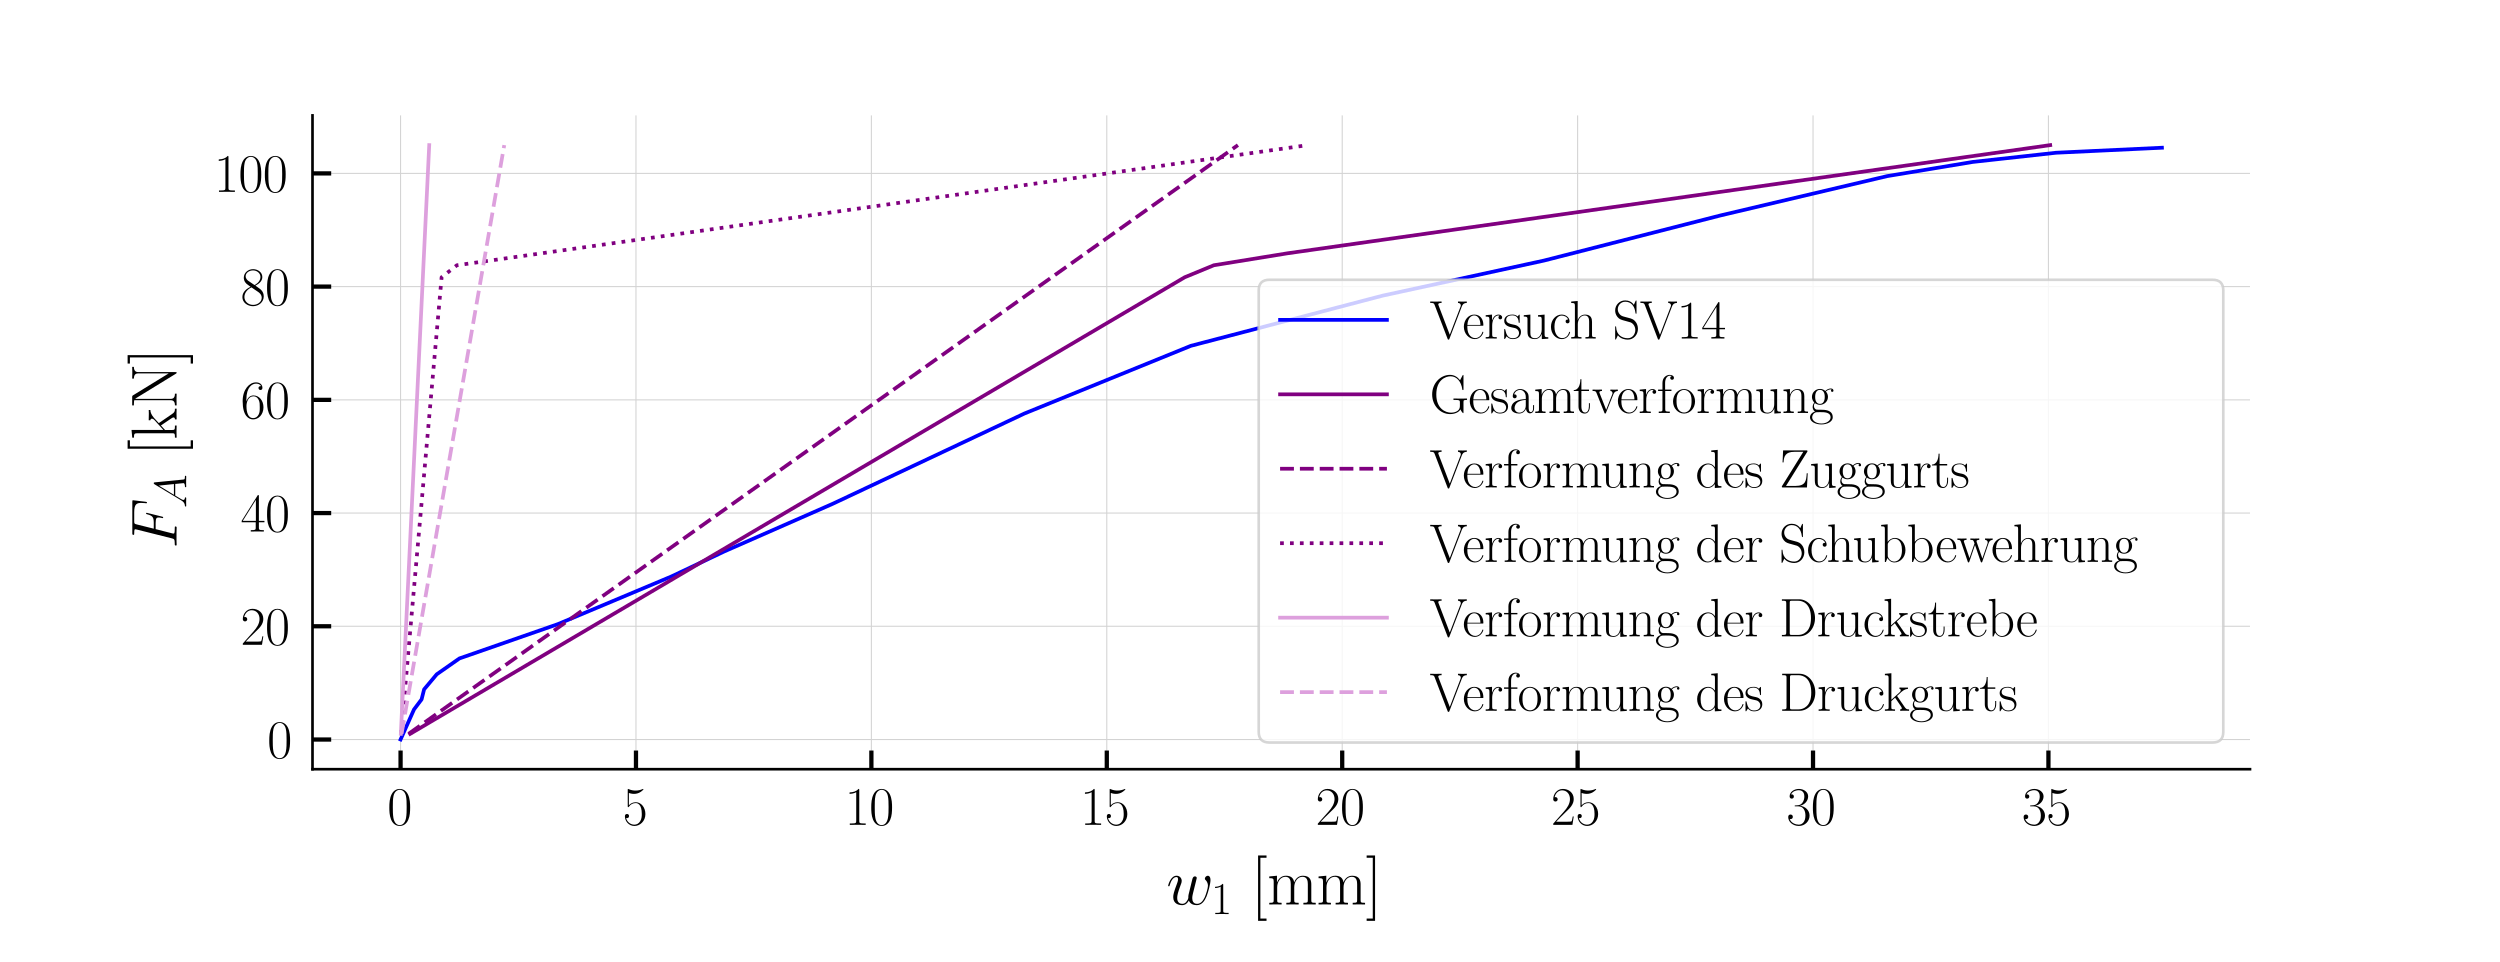 <?xml version="1.0" encoding="utf-8" standalone="no"?>
<!DOCTYPE svg PUBLIC "-//W3C//DTD SVG 1.1//EN"
  "http://www.w3.org/Graphics/SVG/1.1/DTD/svg11.dtd">
<svg xmlns:xlink="http://www.w3.org/1999/xlink" width="468pt" height="180pt" viewBox="0 0 468 180" xmlns="http://www.w3.org/2000/svg" version="1.1">
 <defs>
  <style type="text/css">*{stroke-linejoin: round; stroke-linecap: butt}</style>
 </defs>
 <g id="figure_1">
  <g id="patch_1">
   <path d="M 0 180 
L 468 180 
L 468 0 
L 0 0 
z
" style="fill: #ffffff"/>
  </g>
  <g id="axes_1">
   <g id="patch_2">
    <path d="M 58.5 144 
L 421.2 144 
L 421.2 21.6 
L 58.5 21.6 
z
" style="fill: #ffffff"/>
   </g>
   <g id="matplotlib.axis_1">
    <g id="xtick_1">
     <g id="line2d_1">
      <path d="M 74.986 144 
L 74.986 21.6 
" clip-path="url(#p869ed87de5)" style="fill: none; stroke: #d3d3d3; stroke-width: 0.2; stroke-linecap: square"/>
     </g>
     <g id="line2d_2">
      <defs>
       <path id="m2a48d9793b" d="M 0 0 
L 0 -3.5 
" style="stroke: #000000; stroke-width: 0.8"/>
      </defs>
      <g>
       <use xlink:href="#m2a48d9793b" x="74.986" y="144" style="stroke: #000000; stroke-width: 0.8"/>
      </g>
     </g>
     <g id="text_1">
      <!-- $\mathdefault{0}$ -->
      <g transform="translate(72.496 154.418) scale(0.1 -0.1)">
       <defs>
        <path id="CMR17-30" d="M 2688 2038 
C 2688 2430 2682 3099 2413 3613 
C 2176 4063 1798 4224 1466 4224 
C 1158 4224 768 4082 525 3620 
C 269 3137 243 2539 243 2038 
C 243 1671 250 1112 448 623 
C 723 -39 1216 -128 1466 -128 
C 1760 -128 2208 -7 2470 604 
C 2662 1048 2688 1568 2688 2038 
z
M 1466 -26 
C 1056 -26 813 328 723 816 
C 653 1196 653 1749 653 2109 
C 653 2604 653 3015 736 3407 
C 858 3954 1216 4121 1466 4121 
C 1728 4121 2067 3947 2189 3420 
C 2272 3054 2278 2623 2278 2109 
C 2278 1691 2278 1176 2202 797 
C 2067 96 1690 -26 1466 -26 
z
" transform="scale(0.016)"/>
       </defs>
       <use xlink:href="#CMR17-30" transform="scale(0.996)"/>
      </g>
     </g>
    </g>
    <g id="xtick_2">
     <g id="line2d_3">
      <path d="M 119.055 144 
L 119.055 21.6 
" clip-path="url(#p869ed87de5)" style="fill: none; stroke: #d3d3d3; stroke-width: 0.2; stroke-linecap: square"/>
     </g>
     <g id="line2d_4">
      <g>
       <use xlink:href="#m2a48d9793b" x="119.055" y="144" style="stroke: #000000; stroke-width: 0.8"/>
      </g>
     </g>
     <g id="text_2">
      <!-- $\mathdefault{5}$ -->
      <g transform="translate(116.564 154.418) scale(0.1 -0.1)">
       <defs>
        <path id="CMR17-35" d="M 730 3750 
C 794 3724 1056 3641 1325 3641 
C 1920 3641 2246 3961 2432 4140 
C 2432 4191 2432 4224 2394 4224 
C 2387 4224 2374 4224 2323 4198 
C 2099 4102 1837 4032 1517 4032 
C 1325 4032 1037 4055 723 4191 
C 653 4224 640 4224 634 4224 
C 602 4224 595 4217 595 4090 
L 595 2231 
C 595 2113 595 2080 659 2080 
C 691 2080 704 2093 736 2139 
C 941 2435 1222 2560 1542 2560 
C 1766 2560 2246 2415 2246 1293 
C 2246 1087 2246 716 2054 422 
C 1894 159 1645 25 1370 25 
C 947 25 518 319 403 812 
C 429 806 480 793 506 793 
C 589 793 749 838 749 1036 
C 749 1209 627 1280 506 1280 
C 358 1280 262 1190 262 1011 
C 262 454 704 -128 1382 -128 
C 2042 -128 2669 441 2669 1267 
C 2669 2054 2170 2662 1549 2662 
C 1222 2662 947 2540 730 2304 
L 730 3750 
z
" transform="scale(0.016)"/>
       </defs>
       <use xlink:href="#CMR17-35" transform="scale(0.996)"/>
      </g>
     </g>
    </g>
    <g id="xtick_3">
     <g id="line2d_5">
      <path d="M 163.123 144 
L 163.123 21.6 
" clip-path="url(#p869ed87de5)" style="fill: none; stroke: #d3d3d3; stroke-width: 0.2; stroke-linecap: square"/>
     </g>
     <g id="line2d_6">
      <g>
       <use xlink:href="#m2a48d9793b" x="163.123" y="144" style="stroke: #000000; stroke-width: 0.8"/>
      </g>
     </g>
     <g id="text_3">
      <!-- $\mathdefault{10}$ -->
      <g transform="translate(158.142 154.418) scale(0.1 -0.1)">
       <defs>
        <path id="CMR17-31" d="M 1702 4083 
C 1702 4217 1696 4224 1606 4224 
C 1357 3927 979 3833 621 3820 
C 602 3820 570 3820 563 3808 
C 557 3795 557 3782 557 3648 
C 755 3648 1088 3686 1344 3839 
L 1344 467 
C 1344 243 1331 166 781 166 
L 589 166 
L 589 0 
C 896 6 1216 12 1523 12 
C 1830 12 2150 6 2458 0 
L 2458 166 
L 2266 166 
C 1715 166 1702 236 1702 467 
L 1702 4083 
z
" transform="scale(0.016)"/>
       </defs>
       <use xlink:href="#CMR17-31" transform="scale(0.996)"/>
       <use xlink:href="#CMR17-30" transform="translate(45.69 0) scale(0.996)"/>
      </g>
     </g>
    </g>
    <g id="xtick_4">
     <g id="line2d_7">
      <path d="M 207.192 144 
L 207.192 21.6 
" clip-path="url(#p869ed87de5)" style="fill: none; stroke: #d3d3d3; stroke-width: 0.2; stroke-linecap: square"/>
     </g>
     <g id="line2d_8">
      <g>
       <use xlink:href="#m2a48d9793b" x="207.192" y="144" style="stroke: #000000; stroke-width: 0.8"/>
      </g>
     </g>
     <g id="text_4">
      <!-- $\mathdefault{15}$ -->
      <g transform="translate(202.211 154.418) scale(0.1 -0.1)">
       <use xlink:href="#CMR17-31" transform="scale(0.996)"/>
       <use xlink:href="#CMR17-35" transform="translate(45.69 0) scale(0.996)"/>
      </g>
     </g>
    </g>
    <g id="xtick_5">
     <g id="line2d_9">
      <path d="M 251.261 144 
L 251.261 21.6 
" clip-path="url(#p869ed87de5)" style="fill: none; stroke: #d3d3d3; stroke-width: 0.2; stroke-linecap: square"/>
     </g>
     <g id="line2d_10">
      <g>
       <use xlink:href="#m2a48d9793b" x="251.261" y="144" style="stroke: #000000; stroke-width: 0.8"/>
      </g>
     </g>
     <g id="text_5">
      <!-- $\mathdefault{20}$ -->
      <g transform="translate(246.279 154.418) scale(0.1 -0.1)">
       <defs>
        <path id="CMR17-32" d="M 2669 990 
L 2554 990 
C 2490 537 2438 460 2413 422 
C 2381 371 1920 371 1830 371 
L 602 371 
C 832 620 1280 1073 1824 1596 
C 2214 1966 2669 2400 2669 3033 
C 2669 3788 2067 4224 1395 4224 
C 691 4224 262 3603 262 3027 
C 262 2777 448 2745 525 2745 
C 589 2745 781 2783 781 3007 
C 781 3206 614 3264 525 3264 
C 486 3264 448 3257 422 3244 
C 544 3788 915 4057 1306 4057 
C 1862 4057 2227 3616 2227 3033 
C 2227 2477 1901 1998 1536 1583 
L 262 147 
L 262 0 
L 2515 0 
L 2669 990 
z
" transform="scale(0.016)"/>
       </defs>
       <use xlink:href="#CMR17-32" transform="scale(0.996)"/>
       <use xlink:href="#CMR17-30" transform="translate(45.69 0) scale(0.996)"/>
      </g>
     </g>
    </g>
    <g id="xtick_6">
     <g id="line2d_11">
      <path d="M 295.329 144 
L 295.329 21.6 
" clip-path="url(#p869ed87de5)" style="fill: none; stroke: #d3d3d3; stroke-width: 0.2; stroke-linecap: square"/>
     </g>
     <g id="line2d_12">
      <g>
       <use xlink:href="#m2a48d9793b" x="295.329" y="144" style="stroke: #000000; stroke-width: 0.8"/>
      </g>
     </g>
     <g id="text_6">
      <!-- $\mathdefault{25}$ -->
      <g transform="translate(290.348 154.418) scale(0.1 -0.1)">
       <use xlink:href="#CMR17-32" transform="scale(0.996)"/>
       <use xlink:href="#CMR17-35" transform="translate(45.69 0) scale(0.996)"/>
      </g>
     </g>
    </g>
    <g id="xtick_7">
     <g id="line2d_13">
      <path d="M 339.398 144 
L 339.398 21.6 
" clip-path="url(#p869ed87de5)" style="fill: none; stroke: #d3d3d3; stroke-width: 0.2; stroke-linecap: square"/>
     </g>
     <g id="line2d_14">
      <g>
       <use xlink:href="#m2a48d9793b" x="339.398" y="144" style="stroke: #000000; stroke-width: 0.8"/>
      </g>
     </g>
     <g id="text_7">
      <!-- $\mathdefault{30}$ -->
      <g transform="translate(334.416 154.418) scale(0.1 -0.1)">
       <defs>
        <path id="CMR17-33" d="M 1414 2176 
C 1984 2176 2234 1673 2234 1094 
C 2234 322 1824 25 1453 25 
C 1114 25 563 193 390 691 
C 422 678 454 678 486 678 
C 640 678 755 780 755 947 
C 755 1132 614 1216 486 1216 
C 378 1216 211 1164 211 927 
C 211 335 787 -128 1466 -128 
C 2176 -128 2720 432 2720 1087 
C 2720 1718 2208 2176 1600 2246 
C 2086 2347 2554 2776 2554 3353 
C 2554 3856 2048 4224 1472 4224 
C 890 4224 378 3862 378 3347 
C 378 3123 544 3084 627 3084 
C 762 3084 877 3167 877 3334 
C 877 3500 762 3584 627 3584 
C 602 3584 570 3584 544 3571 
C 730 3999 1235 4076 1459 4076 
C 1683 4076 2106 3966 2106 3347 
C 2106 3167 2080 2851 1862 2574 
C 1670 2329 1453 2316 1242 2297 
C 1210 2297 1062 2284 1037 2284 
C 992 2278 966 2272 966 2227 
C 966 2182 973 2176 1101 2176 
L 1414 2176 
z
" transform="scale(0.016)"/>
       </defs>
       <use xlink:href="#CMR17-33" transform="scale(0.996)"/>
       <use xlink:href="#CMR17-30" transform="translate(45.69 0) scale(0.996)"/>
      </g>
     </g>
    </g>
    <g id="xtick_8">
     <g id="line2d_15">
      <path d="M 383.466 144 
L 383.466 21.6 
" clip-path="url(#p869ed87de5)" style="fill: none; stroke: #d3d3d3; stroke-width: 0.2; stroke-linecap: square"/>
     </g>
     <g id="line2d_16">
      <g>
       <use xlink:href="#m2a48d9793b" x="383.466" y="144" style="stroke: #000000; stroke-width: 0.8"/>
      </g>
     </g>
     <g id="text_8">
      <!-- $\mathdefault{35}$ -->
      <g transform="translate(378.485 154.418) scale(0.1 -0.1)">
       <use xlink:href="#CMR17-33" transform="scale(0.996)"/>
       <use xlink:href="#CMR17-35" transform="translate(45.69 0) scale(0.996)"/>
      </g>
     </g>
    </g>
    <g id="text_9">
     <!-- $w_{1}$ [mm] -->
     <g transform="translate(218.342 169.322) scale(0.12 -0.12)">
      <defs>
       <path id="CMMI12-77" d="M 2202 389 
C 2342 6 2739 -64 2982 -64 
C 3469 -64 3757 357 3936 798 
C 4083 1168 4320 2011 4320 2388 
C 4320 2777 4122 2816 4064 2816 
C 3910 2816 3770 2662 3770 2534 
C 3770 2458 3814 2413 3846 2388 
C 3904 2330 4070 2158 4070 1826 
C 4070 1609 3891 1008 3757 708 
C 3578 319 3341 64 3008 64 
C 2650 64 2534 332 2534 625 
C 2534 810 2592 1034 2618 1142 
L 2886 2215 
C 2918 2343 2976 2566 2976 2591 
C 2976 2687 2899 2752 2803 2752 
C 2618 2752 2573 2591 2534 2438 
C 2470 2189 2202 1110 2176 970 
C 2150 861 2150 791 2150 651 
C 2150 498 1946 255 1939 242 
C 1869 172 1766 64 1568 64 
C 1062 64 1062 542 1062 651 
C 1062 855 1107 1136 1395 1896 
C 1472 2094 1504 2177 1504 2305 
C 1504 2573 1312 2816 998 2816 
C 410 2816 173 1890 173 1838 
C 173 1813 198 1781 243 1781 
C 301 1781 307 1807 333 1896 
C 493 2458 742 2687 979 2687 
C 1043 2687 1146 2681 1146 2477 
C 1146 2445 1146 2311 1037 2030 
C 736 1232 672 970 672 728 
C 672 57 1222 -64 1549 -64 
C 1658 -64 1946 -64 2202 389 
z
" transform="scale(0.016)"/>
       <path id="CMR17-5b" d="M 1504 -1600 
L 1504 -1376 
L 902 -1376 
L 902 4575 
L 1504 4575 
L 1504 4800 
L 678 4800 
L 678 -1600 
L 1504 -1600 
z
" transform="scale(0.016)"/>
       <path id="CMR17-6d" d="M 4326 1954 
C 4326 2276 4269 2816 3507 2816 
C 3072 2816 2771 2520 2656 2173 
L 2650 2173 
C 2573 2700 2195 2816 1837 2816 
C 1331 2816 1069 2424 973 2166 
L 966 2166 
L 966 2816 
L 211 2745 
L 211 2578 
C 589 2578 646 2540 646 2231 
L 646 443 
C 646 198 621 166 211 166 
L 211 0 
C 365 12 646 12 813 12 
C 979 12 1267 12 1421 0 
L 1421 166 
C 1011 166 986 192 986 443 
L 986 1678 
C 986 2269 1344 2713 1792 2713 
C 2266 2713 2317 2289 2317 1980 
L 2317 443 
C 2317 198 2291 166 1882 166 
L 1882 0 
C 2035 12 2317 12 2483 12 
C 2650 12 2938 12 3091 0 
L 3091 166 
C 2682 166 2656 192 2656 443 
L 2656 1678 
C 2656 2269 3014 2713 3462 2713 
C 3936 2713 3987 2289 3987 1980 
L 3987 443 
C 3987 198 3962 166 3552 166 
L 3552 0 
C 3706 12 3987 12 4154 12 
C 4320 12 4608 12 4762 0 
L 4762 166 
C 4352 166 4326 192 4326 443 
L 4326 1954 
z
" transform="scale(0.016)"/>
       <path id="CMR17-5d" d="M 915 4800 
L 90 4800 
L 90 4575 
L 691 4575 
L 691 -1376 
L 90 -1376 
L 90 -1600 
L 915 -1600 
L 915 4800 
z
" transform="scale(0.016)"/>
      </defs>
      <use xlink:href="#CMMI12-77" transform="scale(0.996)"/>
      <use xlink:href="#CMR17-31" transform="translate(69.732 -14.944) scale(0.697)"/>
      <use xlink:href="#CMR17-5b" transform="translate(132.289 0) scale(0.996)"/>
      <use xlink:href="#CMR17-6d" transform="translate(157.16 0) scale(0.996)"/>
      <use xlink:href="#CMR17-6d" transform="translate(234.08 0) scale(0.996)"/>
      <use xlink:href="#CMR17-5d" transform="translate(311 0) scale(0.996)"/>
     </g>
    </g>
   </g>
   <g id="matplotlib.axis_2">
    <g id="ytick_1">
     <g id="line2d_17">
      <path d="M 58.5 138.436 
L 421.2 138.436 
" clip-path="url(#p869ed87de5)" style="fill: none; stroke: #d3d3d3; stroke-width: 0.2; stroke-linecap: square"/>
     </g>
     <g id="line2d_18">
      <defs>
       <path id="me931d4d4a9" d="M 0 0 
L 3.5 0 
" style="stroke: #000000; stroke-width: 0.8"/>
      </defs>
      <g>
       <use xlink:href="#me931d4d4a9" x="58.5" y="138.436" style="stroke: #000000; stroke-width: 0.8"/>
      </g>
     </g>
     <g id="text_10">
      <!-- $\mathdefault{0}$ -->
      <g transform="translate(50.019 141.896) scale(0.1 -0.1)">
       <use xlink:href="#CMR17-30" transform="scale(0.996)"/>
      </g>
     </g>
    </g>
    <g id="ytick_2">
     <g id="line2d_19">
      <path d="M 58.5 117.242 
L 421.2 117.242 
" clip-path="url(#p869ed87de5)" style="fill: none; stroke: #d3d3d3; stroke-width: 0.2; stroke-linecap: square"/>
     </g>
     <g id="line2d_20">
      <g>
       <use xlink:href="#me931d4d4a9" x="58.5" y="117.242" style="stroke: #000000; stroke-width: 0.8"/>
      </g>
     </g>
     <g id="text_11">
      <!-- $\mathdefault{20}$ -->
      <g transform="translate(45.037 120.701) scale(0.1 -0.1)">
       <use xlink:href="#CMR17-32" transform="scale(0.996)"/>
       <use xlink:href="#CMR17-30" transform="translate(45.69 0) scale(0.996)"/>
      </g>
     </g>
    </g>
    <g id="ytick_3">
     <g id="line2d_21">
      <path d="M 58.5 96.047 
L 421.2 96.047 
" clip-path="url(#p869ed87de5)" style="fill: none; stroke: #d3d3d3; stroke-width: 0.2; stroke-linecap: square"/>
     </g>
     <g id="line2d_22">
      <g>
       <use xlink:href="#me931d4d4a9" x="58.5" y="96.047" style="stroke: #000000; stroke-width: 0.8"/>
      </g>
     </g>
     <g id="text_12">
      <!-- $\mathdefault{40}$ -->
      <g transform="translate(45.037 99.506) scale(0.1 -0.1)">
       <defs>
        <path id="CMR17-34" d="M 2150 4147 
C 2150 4281 2144 4288 2029 4288 
L 128 1254 
L 128 1088 
L 1779 1088 
L 1779 460 
C 1779 230 1766 166 1318 166 
L 1197 166 
L 1197 0 
C 1402 12 1747 12 1965 12 
C 2182 12 2528 12 2733 0 
L 2733 166 
L 2611 166 
C 2163 166 2150 230 2150 460 
L 2150 1088 
L 2803 1088 
L 2803 1254 
L 2150 1254 
L 2150 4147 
z
M 1798 3723 
L 1798 1254 
L 256 1254 
L 1798 3723 
z
" transform="scale(0.016)"/>
       </defs>
       <use xlink:href="#CMR17-34" transform="scale(0.996)"/>
       <use xlink:href="#CMR17-30" transform="translate(45.69 0) scale(0.996)"/>
      </g>
     </g>
    </g>
    <g id="ytick_4">
     <g id="line2d_23">
      <path d="M 58.5 74.852 
L 421.2 74.852 
" clip-path="url(#p869ed87de5)" style="fill: none; stroke: #d3d3d3; stroke-width: 0.2; stroke-linecap: square"/>
     </g>
     <g id="line2d_24">
      <g>
       <use xlink:href="#me931d4d4a9" x="58.5" y="74.852" style="stroke: #000000; stroke-width: 0.8"/>
      </g>
     </g>
     <g id="text_13">
      <!-- $\mathdefault{60}$ -->
      <g transform="translate(45.037 78.311) scale(0.1 -0.1)">
       <defs>
        <path id="CMR17-36" d="M 678 2198 
C 678 3712 1395 4076 1811 4076 
C 1946 4076 2272 4049 2400 3782 
C 2298 3782 2106 3782 2106 3558 
C 2106 3385 2246 3328 2336 3328 
C 2394 3328 2566 3353 2566 3571 
C 2566 3987 2246 4224 1805 4224 
C 1043 4224 243 3411 243 2011 
C 243 257 966 -128 1478 -128 
C 2099 -128 2688 431 2688 1295 
C 2688 2101 2170 2688 1517 2688 
C 1126 2688 838 2430 678 1979 
L 678 2198 
z
M 1478 25 
C 691 25 691 1212 691 1450 
C 691 1914 909 2585 1504 2585 
C 1613 2585 1926 2585 2138 2140 
C 2253 1889 2253 1624 2253 1302 
C 2253 954 2253 696 2118 438 
C 1978 173 1773 25 1478 25 
z
" transform="scale(0.016)"/>
       </defs>
       <use xlink:href="#CMR17-36" transform="scale(0.996)"/>
       <use xlink:href="#CMR17-30" transform="translate(45.69 0) scale(0.996)"/>
      </g>
     </g>
    </g>
    <g id="ytick_5">
     <g id="line2d_25">
      <path d="M 58.5 53.657 
L 421.2 53.657 
" clip-path="url(#p869ed87de5)" style="fill: none; stroke: #d3d3d3; stroke-width: 0.2; stroke-linecap: square"/>
     </g>
     <g id="line2d_26">
      <g>
       <use xlink:href="#me931d4d4a9" x="58.5" y="53.657" style="stroke: #000000; stroke-width: 0.8"/>
      </g>
     </g>
     <g id="text_14">
      <!-- $\mathdefault{80}$ -->
      <g transform="translate(45.037 57.116) scale(0.1 -0.1)">
       <defs>
        <path id="CMR17-38" d="M 1741 2289 
C 2144 2494 2554 2803 2554 3298 
C 2554 3884 1990 4224 1472 4224 
C 890 4224 378 3800 378 3215 
C 378 3054 416 2777 666 2533 
C 730 2469 998 2276 1171 2154 
C 883 2006 211 1652 211 945 
C 211 282 838 -128 1459 -128 
C 2144 -128 2720 366 2720 1022 
C 2720 1607 2330 1877 2074 2051 
L 1741 2289 
z
M 902 2855 
C 851 2887 595 3086 595 3388 
C 595 3781 998 4076 1459 4076 
C 1965 4076 2336 3716 2336 3298 
C 2336 2700 1670 2359 1638 2359 
C 1632 2359 1626 2359 1574 2398 
L 902 2855 
z
M 2080 1536 
C 2176 1466 2483 1253 2483 861 
C 2483 385 2010 25 1472 25 
C 890 25 448 443 448 951 
C 448 1459 838 1884 1280 2083 
L 2080 1536 
z
" transform="scale(0.016)"/>
       </defs>
       <use xlink:href="#CMR17-38" transform="scale(0.996)"/>
       <use xlink:href="#CMR17-30" transform="translate(45.69 0) scale(0.996)"/>
      </g>
     </g>
    </g>
    <g id="ytick_6">
     <g id="line2d_27">
      <path d="M 58.5 32.462 
L 421.2 32.462 
" clip-path="url(#p869ed87de5)" style="fill: none; stroke: #d3d3d3; stroke-width: 0.2; stroke-linecap: square"/>
     </g>
     <g id="line2d_28">
      <g>
       <use xlink:href="#me931d4d4a9" x="58.5" y="32.462" style="stroke: #000000; stroke-width: 0.8"/>
      </g>
     </g>
     <g id="text_15">
      <!-- $\mathdefault{100}$ -->
      <g transform="translate(40.056 35.922) scale(0.1 -0.1)">
       <use xlink:href="#CMR17-31" transform="scale(0.996)"/>
       <use xlink:href="#CMR17-30" transform="translate(45.69 0) scale(0.996)"/>
       <use xlink:href="#CMR17-30" transform="translate(91.381 0) scale(0.996)"/>
      </g>
     </g>
    </g>
    <g id="text_16">
     <!-- $F_{A}$ [kN] -->
     <g transform="translate(33.067 102.689) rotate(-90) scale(0.12 -0.12)">
      <defs>
       <path id="CMMI12-46" d="M 1901 2054 
L 2515 2054 
C 3002 2054 3040 1947 3040 1764 
C 3040 1683 3027 1595 2995 1456 
C 2982 1431 2976 1399 2976 1387 
C 2976 1343 3002 1318 3046 1318 
C 3098 1318 3104 1343 3130 1444 
L 3501 2929 
C 3501 2955 3482 2993 3437 2993 
C 3379 2993 3373 2968 3347 2858 
C 3213 2375 3085 2240 2528 2240 
L 1946 2240 
L 2362 3908 
C 2419 4134 2432 4153 2694 4153 
L 3552 4153 
C 4352 4153 4467 3915 4467 3457 
C 4467 3419 4467 3277 4448 3109 
C 4442 3084 4429 3000 4429 2974 
C 4429 2922 4461 2903 4499 2903 
C 4544 2903 4570 2929 4582 3045 
L 4717 4172 
C 4717 4191 4730 4255 4730 4268 
C 4730 4339 4672 4339 4557 4339 
L 1523 4339 
C 1402 4339 1338 4339 1338 4223 
C 1338 4153 1382 4153 1491 4153 
C 1888 4153 1888 4108 1888 4037 
C 1888 4005 1882 3979 1862 3908 
L 998 468 
C 941 248 928 185 480 185 
C 358 185 294 185 294 70 
C 294 0 352 0 390 0 
C 512 0 640 12 762 12 
L 1594 12 
C 1734 12 1888 0 2029 0 
C 2086 0 2163 0 2163 115 
C 2163 185 2125 185 1984 185 
C 1478 185 1466 229 1466 324 
C 1466 355 1478 405 1491 449 
L 1901 2054 
z
" transform="scale(0.016)"/>
       <path id="CMMI12-41" d="M 1088 720 
C 864 335 646 205 339 185 
C 269 179 218 179 218 64 
C 218 25 250 0 294 0 
C 410 0 698 12 813 12 
C 998 12 1203 0 1382 0 
C 1421 0 1498 0 1498 121 
C 1498 179 1446 185 1408 185 
C 1261 198 1139 250 1139 407 
C 1139 498 1178 570 1261 714 
L 1747 1536 
L 3379 1536 
C 3386 1477 3386 1425 3392 1366 
C 3411 1196 3488 518 3488 394 
C 3488 198 3162 185 3059 185 
C 2989 185 2918 185 2918 70 
C 2918 0 2976 0 3014 0 
C 3123 0 3251 12 3360 12 
L 3725 12 
C 4115 12 4397 0 4403 0 
C 4448 0 4518 0 4518 121 
C 4518 185 4461 185 4365 185 
C 4013 185 4006 244 3987 440 
L 3597 4403 
C 3584 4531 3558 4544 3488 4544 
C 3424 4544 3386 4531 3328 4435 
L 1088 720 
z
M 1856 1721 
L 3142 3831 
L 3360 1721 
L 1856 1721 
z
" transform="scale(0.016)"/>
       <path id="CMR17-6b" d="M 1670 1679 
C 1664 1692 1632 1730 1632 1749 
C 1632 1762 2086 2175 2144 2226 
C 2509 2532 2739 2563 2906 2570 
L 2906 2735 
C 2867 2735 2854 2735 2848 2729 
L 2534 2722 
C 2355 2722 2080 2722 1907 2735 
L 1907 2570 
C 1997 2563 2061 2513 2061 2423 
C 2061 2296 1933 2175 1926 2175 
L 960 1298 
L 960 4416 
L 198 4345 
L 198 4179 
C 576 4179 634 4141 634 3835 
L 634 439 
C 634 198 608 166 198 166 
L 198 0 
C 352 12 634 12 794 12 
C 954 12 1235 12 1389 0 
L 1389 166 
C 979 166 954 191 954 439 
L 954 1139 
L 1395 1540 
L 2042 586 
C 2118 471 2182 382 2182 299 
C 2182 185 2067 166 1990 166 
L 1990 0 
C 2144 12 2419 12 2579 12 
C 2694 12 2931 6 3040 0 
L 3040 166 
C 2739 166 2669 223 2477 503 
L 1670 1679 
z
" transform="scale(0.016)"/>
       <path id="CMR17-4e" d="M 1312 4275 
C 1267 4345 1261 4352 1139 4352 
L 326 4352 
L 326 4185 
L 448 4185 
C 704 4185 819 4153 838 4147 
L 838 624 
C 838 465 838 166 326 166 
L 326 0 
C 474 12 742 12 902 12 
C 1062 12 1331 12 1478 0 
L 1478 166 
C 966 166 966 465 966 624 
L 966 4057 
C 1011 4019 1011 4007 1056 3943 
L 3430 76 
C 3475 0 3494 0 3526 0 
C 3590 0 3590 19 3590 140 
L 3590 3726 
C 3590 3885 3590 4185 4102 4185 
L 4102 4352 
C 3955 4339 3686 4339 3526 4339 
C 3366 4339 3098 4339 2950 4352 
L 2950 4185 
C 3462 4185 3462 3885 3462 3726 
L 3462 777 
L 1312 4275 
z
" transform="scale(0.016)"/>
      </defs>
      <use xlink:href="#CMMI12-46" transform="scale(0.996)"/>
      <use xlink:href="#CMMI12-41" transform="translate(63.148 -14.944) scale(0.697)"/>
      <use xlink:href="#CMR17-5b" transform="translate(144.912 0) scale(0.996)"/>
      <use xlink:href="#CMR17-6b" transform="translate(169.783 0) scale(0.996)"/>
      <use xlink:href="#CMR17-4e" transform="translate(218.076 0) scale(0.996)"/>
      <use xlink:href="#CMR17-5d" transform="translate(287.148 0) scale(0.996)"/>
     </g>
    </g>
   </g>
   <g id="line2d_29">
    <path d="M 74.986 138.436 
L 77.505 132.803 
L 78.921 130.926 
L 79.393 129.048 
L 81.754 126.232 
L 86.004 123.259 
L 104.418 116.843 
L 125.665 107.924 
L 135.581 103.23 
L 155.884 94.311 
L 191.768 77.412 
L 222.931 64.738 
L 258.815 55.35 
L 289.034 48.778 
L 322.085 40.329 
L 353.248 32.974 
L 369.301 30.314 
L 384.883 28.593 
L 404.714 27.654 
" clip-path="url(#p869ed87de5)" style="fill: none; stroke: #0000ff; stroke-width: 0.7; stroke-linecap: square"/>
   </g>
   <g id="line2d_30">
    <path d="M 76.784 137.377 
L 80.6 135.127 
L 84.415 132.878 
L 88.231 130.629 
L 92.046 128.38 
L 95.862 126.13 
L 99.677 123.881 
L 103.493 121.632 
L 107.308 119.383 
L 111.124 117.133 
L 114.939 114.884 
L 118.755 112.635 
L 122.571 110.386 
L 126.386 108.136 
L 130.202 105.887 
L 134.017 103.638 
L 137.833 101.389 
L 141.648 99.139 
L 145.464 96.89 
L 149.279 94.641 
L 153.095 92.392 
L 156.91 90.142 
L 160.726 87.893 
L 164.541 85.644 
L 168.357 83.395 
L 172.173 81.146 
L 175.988 78.896 
L 179.804 76.647 
L 183.619 74.398 
L 187.435 72.149 
L 191.25 69.899 
L 195.066 67.65 
L 198.881 65.401 
L 202.697 63.152 
L 206.512 60.902 
L 210.328 58.653 
L 214.143 56.404 
L 217.959 54.155 
L 221.775 51.905 
L 227.228 49.656 
L 241.085 47.407 
L 256.938 45.158 
L 272.801 42.908 
L 288.643 40.659 
L 304.501 38.41 
L 320.351 36.161 
L 336.213 33.911 
L 352.074 31.662 
L 367.908 29.413 
L 383.796 27.164 
" clip-path="url(#p869ed87de5)" style="fill: none; stroke: #800080; stroke-width: 0.7; stroke-linecap: square"/>
   </g>
   <g id="line2d_31">
    <path d="M 76.479 137.377 
L 79.648 135.127 
L 82.816 132.878 
L 85.985 130.629 
L 89.153 128.38 
L 92.322 126.13 
L 95.491 123.881 
L 98.659 121.632 
L 101.828 119.383 
L 104.996 117.133 
L 108.165 114.884 
L 111.333 112.635 
L 114.502 110.386 
L 117.67 108.136 
L 120.839 105.887 
L 124.008 103.638 
L 127.176 101.389 
L 130.345 99.139 
L 133.513 96.89 
L 136.682 94.641 
L 139.85 92.392 
L 143.019 90.142 
L 146.187 87.893 
L 149.356 85.644 
L 152.524 83.395 
L 155.693 81.146 
L 158.862 78.896 
L 162.03 76.647 
L 165.199 74.398 
L 168.367 72.149 
L 171.536 69.899 
L 174.704 67.65 
L 177.873 65.401 
L 181.041 63.152 
L 184.21 60.902 
L 187.379 58.653 
L 190.547 56.404 
L 193.716 54.155 
L 196.884 51.905 
L 200.053 49.656 
L 203.221 47.407 
L 206.39 45.158 
L 209.558 42.908 
L 212.727 40.659 
L 215.895 38.41 
L 219.064 36.161 
L 222.233 33.911 
L 225.401 31.662 
L 228.57 29.413 
L 231.738 27.164 
" clip-path="url(#p869ed87de5)" style="fill: none; stroke-dasharray: 2.59,1.12; stroke-dashoffset: 0; stroke: #800080; stroke-width: 0.7"/>
   </g>
   <g id="line2d_32">
    <path d="M 75.08 137.377 
L 75.28 135.127 
L 75.48 132.878 
L 75.68 130.629 
L 75.879 128.38 
L 76.079 126.13 
L 76.279 123.881 
L 76.478 121.632 
L 76.678 119.383 
L 76.878 117.133 
L 77.077 114.884 
L 77.277 112.635 
L 77.477 110.386 
L 77.677 108.136 
L 77.876 105.887 
L 78.076 103.638 
L 78.276 101.389 
L 78.475 99.139 
L 78.675 96.89 
L 78.875 94.641 
L 79.074 92.392 
L 79.274 90.142 
L 79.474 87.893 
L 79.674 85.644 
L 79.873 83.395 
L 80.073 81.146 
L 80.273 78.896 
L 80.472 76.647 
L 80.672 74.398 
L 80.872 72.149 
L 81.072 69.899 
L 81.271 67.65 
L 81.471 65.401 
L 81.671 63.152 
L 81.87 60.902 
L 82.07 58.653 
L 82.27 56.404 
L 82.469 54.155 
L 82.669 51.905 
L 85.531 49.656 
L 101.457 47.407 
L 117.385 45.158 
L 133.326 42.908 
L 149.239 40.659 
L 165.174 38.41 
L 181.097 36.161 
L 197.036 33.911 
L 212.974 31.662 
L 228.877 29.413 
L 244.851 27.164 
" clip-path="url(#p869ed87de5)" style="fill: none; stroke-dasharray: 0.7,1.155; stroke-dashoffset: 0; stroke: #800080; stroke-width: 0.7"/>
   </g>
   <g id="line2d_33">
    <path d="M 75.037 137.377 
L 75.146 135.127 
L 75.254 132.878 
L 75.363 130.629 
L 75.471 128.38 
L 75.58 126.13 
L 75.688 123.881 
L 75.797 121.632 
L 75.905 119.383 
L 76.014 117.133 
L 76.122 114.884 
L 76.231 112.635 
L 76.339 110.386 
L 76.447 108.136 
L 76.556 105.887 
L 76.664 103.638 
L 76.773 101.389 
L 76.881 99.139 
L 76.99 96.89 
L 77.098 94.641 
L 77.207 92.392 
L 77.315 90.142 
L 77.424 87.893 
L 77.532 85.644 
L 77.641 83.395 
L 77.749 81.146 
L 77.857 78.896 
L 77.966 76.647 
L 78.074 74.398 
L 78.183 72.149 
L 78.291 69.899 
L 78.4 67.65 
L 78.508 65.401 
L 78.617 63.152 
L 78.725 60.902 
L 78.834 58.653 
L 78.942 56.404 
L 79.051 54.155 
L 79.159 51.905 
L 79.267 49.656 
L 79.376 47.407 
L 79.484 45.158 
L 79.593 42.908 
L 79.701 40.659 
L 79.81 38.41 
L 79.918 36.161 
L 80.027 33.911 
L 80.135 31.662 
L 80.244 29.413 
L 80.352 27.164 
" clip-path="url(#p869ed87de5)" style="fill: none; stroke: #dda0dd; stroke-width: 0.7; stroke-linecap: square"/>
   </g>
   <g id="line2d_34">
    <path d="M 75.171 137.377 
L 75.564 135.127 
L 75.956 132.878 
L 76.348 130.629 
L 76.741 128.38 
L 77.133 126.13 
L 77.525 123.881 
L 77.918 121.632 
L 78.31 119.383 
L 78.702 117.133 
L 79.095 114.884 
L 79.487 112.635 
L 79.879 110.386 
L 80.272 108.136 
L 80.664 105.887 
L 81.056 103.638 
L 81.449 101.389 
L 81.841 99.139 
L 82.233 96.89 
L 82.626 94.641 
L 83.018 92.392 
L 83.41 90.142 
L 83.803 87.893 
L 84.195 85.644 
L 84.587 83.395 
L 84.98 81.146 
L 85.372 78.896 
L 85.764 76.647 
L 86.157 74.398 
L 86.549 72.149 
L 86.941 69.899 
L 87.334 67.65 
L 87.726 65.401 
L 88.118 63.152 
L 88.511 60.902 
L 88.903 58.653 
L 89.295 56.404 
L 89.688 54.155 
L 90.08 51.905 
L 90.472 49.656 
L 90.865 47.407 
L 91.257 45.158 
L 91.649 42.908 
L 92.042 40.659 
L 92.434 38.41 
L 92.826 36.161 
L 93.219 33.911 
L 93.611 31.662 
L 94.003 29.413 
L 94.396 27.164 
" clip-path="url(#p869ed87de5)" style="fill: none; stroke-dasharray: 2.59,1.12; stroke-dashoffset: 0; stroke: #dda0dd; stroke-width: 0.7"/>
   </g>
   <g id="patch_3">
    <path d="M 58.5 144 
L 58.5 21.6 
" style="fill: none; stroke: #000000; stroke-width: 0.5; stroke-linejoin: miter; stroke-linecap: square"/>
   </g>
   <g id="patch_4">
    <path d="M 58.5 144 
L 421.2 144 
" style="fill: none; stroke: #000000; stroke-width: 0.5; stroke-linejoin: miter; stroke-linecap: square"/>
   </g>
   <g id="legend_1">
    <g id="patch_5">
     <path d="M 237.631 139 
L 414.2 139 
Q 416.2 139 416.2 137 
L 416.2 54.377 
Q 416.2 52.377 414.2 52.377 
L 237.631 52.377 
Q 235.631 52.377 235.631 54.377 
L 235.631 137 
Q 235.631 139 237.631 139 
z
" style="fill: #ffffff; opacity: 0.8; stroke: #cccccc; stroke-width: 0.5; stroke-linejoin: miter"/>
    </g>
    <g id="line2d_35">
     <path d="M 239.631 59.877 
L 249.631 59.877 
L 259.631 59.877 
" style="fill: none; stroke: #0000ff; stroke-width: 0.7; stroke-linecap: square"/>
    </g>
    <g id="text_17">
     <!-- Versuch SV14 -->
     <g transform="translate(267.631 63.377) scale(0.1 -0.1)">
      <defs>
       <path id="CMR17-56" d="M 3776 3762 
C 3834 3903 3936 4179 4365 4185 
L 4365 4352 
C 4218 4339 4051 4339 3891 4339 
C 3738 4339 3475 4339 3328 4352 
L 3328 4185 
C 3648 4166 3661 3942 3661 3903 
C 3661 3833 3642 3788 3622 3737 
L 2362 448 
L 1043 3903 
C 1024 3948 1011 3980 1011 4012 
C 1011 4185 1267 4185 1402 4185 
L 1402 4352 
C 1197 4339 896 4339 685 4339 
C 518 4339 218 4339 64 4352 
L 64 4185 
C 435 4185 506 4160 582 3955 
L 2106 -26 
C 2138 -116 2144 -128 2214 -128 
C 2285 -128 2291 -116 2323 -26 
L 3776 3762 
z
" transform="scale(0.016)"/>
       <path id="CMR17-65" d="M 2438 1503 
C 2464 1529 2464 1542 2464 1606 
C 2464 2251 2118 2816 1389 2816 
C 710 2816 173 2175 173 1394 
C 173 554 781 -64 1459 -64 
C 2176 -64 2458 619 2458 755 
C 2458 800 2419 800 2406 800 
C 2362 800 2355 787 2330 709 
C 2189 270 1837 51 1504 51 
C 1229 51 954 206 781 490 
C 582 819 582 1200 582 1503 
L 2438 1503 
z
M 589 1600 
C 634 2511 1126 2713 1382 2713 
C 1818 2713 2112 2308 2118 1600 
L 589 1600 
z
" transform="scale(0.016)"/>
       <path id="CMR17-72" d="M 960 1517 
C 960 2134 1222 2713 1702 2713 
C 1747 2713 1792 2707 1837 2687 
C 1837 2687 1696 2642 1696 2475 
C 1696 2321 1818 2257 1914 2257 
C 1990 2257 2131 2302 2131 2482 
C 2131 2687 1926 2816 1709 2816 
C 1222 2816 1011 2340 947 2115 
L 941 2115 
L 941 2816 
L 198 2745 
L 198 2578 
C 576 2578 634 2540 634 2231 
L 634 443 
C 634 198 608 166 198 166 
L 198 0 
C 352 12 646 12 813 12 
C 998 12 1325 12 1498 0 
L 1498 166 
C 1037 166 960 166 960 455 
L 960 1517 
z
" transform="scale(0.016)"/>
       <path id="CMR17-73" d="M 1978 2688 
C 1978 2803 1971 2809 1933 2809 
C 1907 2809 1901 2803 1824 2707 
C 1805 2681 1747 2617 1728 2592 
C 1523 2809 1235 2816 1126 2816 
C 416 2816 160 2444 160 2073 
C 160 1497 813 1363 998 1324 
C 1402 1241 1542 1216 1677 1100 
C 1760 1024 1901 883 1901 652 
C 1901 384 1747 38 1158 38 
C 602 38 403 460 288 1024 
C 269 1113 269 1120 218 1120 
C 166 1120 160 1113 160 985 
L 160 64 
C 160 -52 166 -58 205 -58 
C 237 -58 243 -52 275 0 
C 314 57 410 211 448 275 
C 576 102 800 -64 1158 -64 
C 1792 -64 2131 281 2131 780 
C 2131 1107 1958 1280 1875 1356 
C 1683 1555 1459 1600 1190 1651 
C 838 1728 390 1817 390 2208 
C 390 2374 480 2726 1126 2726 
C 1811 2726 1850 2086 1862 1881 
C 1869 1849 1901 1843 1920 1843 
C 1978 1843 1978 1862 1978 1971 
L 1978 2688 
z
" transform="scale(0.016)"/>
       <path id="CMR17-75" d="M 1882 2745 
L 1882 2579 
C 2259 2579 2317 2540 2317 2229 
L 2317 1053 
C 2317 510 2029 38 1555 38 
C 1030 38 986 355 986 691 
L 986 2816 
L 211 2745 
L 211 2579 
C 467 2579 640 2579 646 2320 
L 646 1079 
C 646 646 646 368 813 187 
C 896 103 1056 -64 1517 -64 
C 2061 -64 2272 400 2323 536 
L 2330 536 
L 2330 -64 
L 3091 -13 
L 3091 154 
C 2714 154 2656 193 2656 503 
L 2656 2816 
L 1882 2745 
z
" transform="scale(0.016)"/>
       <path id="CMR17-63" d="M 2234 2240 
C 2112 2240 1933 2240 1933 2015 
C 1933 1836 2080 1785 2163 1785 
C 2208 1785 2394 1804 2394 2028 
C 2394 2476 1958 2816 1466 2816 
C 787 2816 211 2201 211 1379 
C 211 521 813 -64 1466 -64 
C 2259 -64 2458 676 2458 747 
C 2458 773 2451 792 2406 792 
C 2362 792 2355 786 2330 702 
C 2163 180 1798 51 1523 51 
C 1114 51 621 431 621 1385 
C 621 2358 1094 2700 1472 2700 
C 1722 2700 2093 2582 2234 2240 
z
" transform="scale(0.016)"/>
       <path id="CMR17-68" d="M 2656 1954 
C 2656 2282 2592 2816 1837 2816 
C 1312 2816 1056 2392 979 2179 
L 973 2179 
L 973 4416 
L 211 4345 
L 211 4179 
C 589 4179 646 4141 646 3843 
L 646 443 
C 646 198 621 166 211 166 
L 211 0 
C 365 12 646 12 813 12 
C 979 12 1267 12 1421 0 
L 1421 166 
C 1011 166 986 192 986 443 
L 986 1678 
C 986 2269 1344 2713 1792 2713 
C 2266 2713 2317 2289 2317 1980 
L 2317 443 
C 2317 198 2291 166 1882 166 
L 1882 0 
C 2035 12 2317 12 2483 12 
C 2650 12 2938 12 3091 0 
L 3091 166 
C 2682 166 2656 192 2656 443 
L 2656 1954 
z
" transform="scale(0.016)"/>
       <path id="CMR17-53" d="M 2803 4351 
C 2803 4467 2797 4473 2758 4473 
C 2720 4473 2707 4447 2682 4390 
L 2490 3965 
C 2246 4320 1875 4480 1472 4480 
C 819 4480 294 3958 294 3301 
C 294 3101 339 2817 557 2546 
C 794 2250 1018 2198 1530 2063 
C 1722 2011 2042 1927 2106 1901 
C 2470 1747 2662 1360 2662 999 
C 2662 534 2336 38 1779 38 
C 1094 38 454 425 410 1328 
C 403 1431 397 1437 352 1437 
C 301 1437 294 1431 294 1302 
L 294 0 
C 294 -116 301 -122 339 -122 
C 384 -122 397 -90 486 109 
C 493 128 493 141 614 386 
C 934 -39 1472 -128 1779 -128 
C 2477 -128 2970 457 2970 1141 
C 2970 1476 2848 1734 2778 1850 
C 2509 2263 2221 2340 1914 2417 
C 1869 2437 1856 2437 1498 2527 
C 1152 2617 1005 2662 845 2836 
C 666 3036 602 3243 602 3449 
C 602 3868 934 4326 1478 4326 
C 2157 4326 2579 3842 2675 3036 
C 2694 2920 2701 2914 2746 2914 
C 2803 2914 2803 2933 2803 3043 
L 2803 4351 
z
" transform="scale(0.016)"/>
      </defs>
      <use xlink:href="#CMR17-56" transform="scale(0.996)"/>
      <use xlink:href="#CMR17-65" transform="translate(61.265 0) scale(0.996)"/>
      <use xlink:href="#CMR17-72" transform="translate(101.751 0) scale(0.996)"/>
      <use xlink:href="#CMR17-73" transform="translate(137.032 0) scale(0.996)"/>
      <use xlink:href="#CMR17-75" transform="translate(172.833 0) scale(0.996)"/>
      <use xlink:href="#CMR17-63" transform="translate(223.728 0) scale(0.996)"/>
      <use xlink:href="#CMR17-68" transform="translate(261.612 0) scale(0.996)"/>
      <use xlink:href="#CMR17-53" transform="translate(342.583 0) scale(0.996)"/>
      <use xlink:href="#CMR17-56" transform="translate(393.478 0) scale(0.996)"/>
      <use xlink:href="#CMR17-31" transform="translate(462.551 0) scale(0.996)"/>
      <use xlink:href="#CMR17-34" transform="translate(508.241 0) scale(0.996)"/>
     </g>
    </g>
    <g id="line2d_36">
     <path d="M 239.631 73.814 
L 249.631 73.814 
L 259.631 73.814 
" style="fill: none; stroke: #800080; stroke-width: 0.7; stroke-linecap: square"/>
    </g>
    <g id="text_18">
     <!-- Gesamtverformung -->
     <g transform="translate(267.631 77.314) scale(0.1 -0.1)">
      <defs>
       <path id="CMR17-47" d="M 3974 1258 
C 3974 1503 3994 1536 4390 1536 
L 4390 1702 
C 4237 1689 3891 1689 3718 1689 
C 3539 1689 3040 1696 2797 1702 
L 2797 1536 
L 2989 1536 
C 3539 1536 3552 1464 3552 1232 
L 3552 806 
C 3552 96 2720 38 2522 38 
C 1862 38 781 496 781 2179 
C 781 3862 1843 4313 2464 4313 
C 3187 4313 3712 3681 3834 2785 
C 3846 2708 3846 2695 3904 2695 
C 3974 2695 3974 2708 3974 2824 
L 3974 4351 
C 3974 4467 3968 4473 3930 4473 
C 3904 4473 3898 4467 3853 4390 
L 3571 3849 
C 3258 4249 2874 4480 2381 4480 
C 1286 4480 294 3507 294 2179 
C 294 858 1267 -128 2394 -128 
C 2912 -128 3418 57 3616 425 
C 3725 161 3904 -20 3936 -20 
C 3968 -20 3974 -13 3974 102 
L 3974 1258 
z
" transform="scale(0.016)"/>
       <path id="CMR17-61" d="M 2304 1656 
C 2304 2048 2304 2275 2035 2534 
C 1798 2751 1523 2816 1306 2816 
C 800 2816 435 2408 435 1977 
C 435 1740 627 1728 666 1728 
C 749 1728 896 1779 896 1958 
C 896 2118 774 2188 666 2188 
C 640 2188 608 2182 589 2176 
C 723 2594 1069 2713 1293 2713 
C 1613 2713 1965 2421 1965 1875 
L 1965 1632 
C 1587 1619 1133 1568 774 1373 
C 371 1147 256 822 256 576 
C 256 77 832 -64 1171 -64 
C 1523 -64 1850 135 1990 505 
C 2003 219 2182 -39 2464 -39 
C 2598 -39 2938 51 2938 563 
L 2938 926 
L 2822 926 
L 2822 557 
C 2822 161 2650 109 2566 109 
C 2304 109 2304 446 2304 732 
L 2304 1656 
z
M 1965 887 
C 1965 323 1568 38 1216 38 
C 896 38 646 278 646 576 
C 646 771 730 1114 1101 1322 
C 1408 1497 1760 1523 1965 1536 
L 1965 887 
z
" transform="scale(0.016)"/>
       <path id="CMR17-74" d="M 966 2585 
L 1862 2585 
L 1862 2752 
L 966 2752 
L 966 3968 
L 851 3968 
C 838 3292 614 2700 70 2687 
L 70 2585 
L 627 2585 
L 627 778 
C 627 655 627 -64 1370 -64 
C 1747 -64 1965 308 1965 784 
L 1965 1151 
L 1850 1151 
L 1850 790 
C 1850 347 1677 51 1408 51 
C 1222 51 966 179 966 765 
L 966 2585 
z
" transform="scale(0.016)"/>
       <path id="CMR17-76" d="M 2502 2173 
C 2560 2315 2662 2572 3034 2585 
L 3034 2752 
C 2912 2745 2752 2739 2630 2739 
C 2496 2739 2285 2739 2157 2752 
L 2157 2585 
C 2317 2572 2406 2495 2406 2328 
C 2406 2270 2406 2257 2368 2167 
L 1664 379 
L 902 2308 
C 864 2392 864 2405 864 2431 
C 864 2585 1075 2585 1171 2585 
L 1171 2752 
C 1018 2739 736 2739 576 2739 
C 403 2739 205 2739 64 2752 
L 64 2585 
C 307 2585 442 2585 518 2386 
L 1446 44 
C 1485 -52 1491 -64 1549 -64 
C 1606 -64 1613 -52 1651 44 
L 2502 2173 
z
" transform="scale(0.016)"/>
       <path id="CMR17-66" d="M 979 2585 
L 1709 2585 
L 1709 2752 
L 966 2752 
L 966 3539 
C 966 4076 1235 4377 1510 4377 
C 1594 4377 1690 4363 1754 4339 
C 1702 4326 1568 4281 1568 4121 
C 1568 3955 1696 3904 1786 3904 
C 1875 3904 2003 3955 2003 4121 
C 2003 4353 1773 4480 1517 4480 
C 1152 4480 653 4211 653 3526 
L 653 2752 
L 141 2752 
L 141 2585 
L 653 2585 
L 653 441 
C 653 198 627 166 218 166 
L 218 0 
C 371 12 666 12 832 12 
C 1018 12 1344 12 1517 0 
L 1517 166 
C 1056 166 979 166 979 454 
L 979 2585 
z
" transform="scale(0.016)"/>
       <path id="CMR17-6f" d="M 2758 1356 
C 2758 2176 2163 2816 1466 2816 
C 768 2816 173 2176 173 1356 
C 173 550 768 -64 1466 -64 
C 2163 -64 2758 550 2758 1356 
z
M 1466 51 
C 1165 51 909 230 762 480 
C 602 768 582 1126 582 1408 
C 582 1676 595 2009 762 2297 
C 890 2508 1139 2713 1466 2713 
C 1754 2713 1997 2553 2150 2329 
C 2349 2028 2349 1606 2349 1408 
C 2349 1158 2336 774 2163 467 
C 1984 172 1709 51 1466 51 
z
" transform="scale(0.016)"/>
       <path id="CMR17-6e" d="M 2656 1954 
C 2656 2282 2592 2816 1837 2816 
C 1331 2816 1069 2424 973 2166 
L 966 2166 
L 966 2816 
L 211 2745 
L 211 2578 
C 589 2578 646 2540 646 2231 
L 646 443 
C 646 198 621 166 211 166 
L 211 0 
C 365 12 646 12 813 12 
C 979 12 1267 12 1421 0 
L 1421 166 
C 1011 166 986 192 986 443 
L 986 1678 
C 986 2269 1344 2713 1792 2713 
C 2266 2713 2317 2289 2317 1980 
L 2317 443 
C 2317 198 2291 166 1882 166 
L 1882 0 
C 2035 12 2317 12 2483 12 
C 2650 12 2938 12 3091 0 
L 3091 166 
C 2682 166 2656 192 2656 443 
L 2656 1954 
z
" transform="scale(0.016)"/>
       <path id="CMR17-67" d="M 710 1165 
C 832 1068 1043 960 1299 960 
C 1805 960 2240 1359 2240 1895 
C 2240 2063 2189 2321 1997 2521 
C 2176 2713 2438 2777 2586 2777 
C 2611 2777 2650 2777 2682 2758 
C 2656 2751 2598 2726 2598 2623 
C 2598 2540 2656 2483 2739 2483 
C 2835 2483 2886 2547 2886 2630 
C 2886 2751 2790 2880 2586 2880 
C 2330 2880 2106 2758 1926 2591 
C 1734 2764 1504 2828 1299 2828 
C 794 2828 358 2431 358 1895 
C 358 1527 570 1294 634 1230 
C 442 1004 442 742 442 710 
C 442 544 506 300 723 166 
C 390 82 128 -184 128 -517 
C 128 -996 736 -1344 1466 -1344 
C 2170 -1344 2803 -1009 2803 -510 
C 2803 384 1856 384 1363 384 
C 1216 384 954 384 922 390 
C 723 422 589 601 589 825 
C 589 883 589 1024 710 1165 
z
M 1299 1068 
C 736 1068 736 1766 736 1895 
C 736 2024 736 2719 1299 2719 
C 1862 2719 1862 2024 1862 1895 
C 1862 1766 1862 1068 1299 1068 
z
M 1466 -1236 
C 826 -1236 384 -883 384 -517 
C 384 -311 493 -118 634 -11 
C 794 102 858 102 1293 102 
C 1818 102 2547 102 2547 -517 
C 2547 -883 2106 -1236 1466 -1236 
z
" transform="scale(0.016)"/>
      </defs>
      <use xlink:href="#CMR17-47" transform="scale(0.996)"/>
      <use xlink:href="#CMR17-65" transform="translate(72.355 0) scale(0.996)"/>
      <use xlink:href="#CMR17-73" transform="translate(112.841 0) scale(0.996)"/>
      <use xlink:href="#CMR17-61" transform="translate(148.642 0) scale(0.996)"/>
      <use xlink:href="#CMR17-6d" transform="translate(194.333 0) scale(0.996)"/>
      <use xlink:href="#CMR17-74" transform="translate(268.65 0) scale(0.996)"/>
      <use xlink:href="#CMR17-76" transform="translate(303.931 0) scale(0.996)"/>
      <use xlink:href="#CMR17-65" transform="translate(349.621 0) scale(0.996)"/>
      <use xlink:href="#CMR17-72" transform="translate(390.107 0) scale(0.996)"/>
      <use xlink:href="#CMR17-66" transform="translate(425.388 0) scale(0.996)"/>
      <use xlink:href="#CMR17-6f" transform="translate(452.861 0) scale(0.996)"/>
      <use xlink:href="#CMR17-72" transform="translate(498.552 0) scale(0.996)"/>
      <use xlink:href="#CMR17-6d" transform="translate(533.832 0) scale(0.996)"/>
      <use xlink:href="#CMR17-75" transform="translate(608.15 0) scale(0.996)"/>
      <use xlink:href="#CMR17-6e" transform="translate(659.045 0) scale(0.996)"/>
      <use xlink:href="#CMR17-67" transform="translate(709.94 0) scale(0.996)"/>
     </g>
    </g>
    <g id="line2d_37">
     <path d="M 239.631 87.751 
L 249.631 87.751 
L 259.631 87.751 
" style="fill: none; stroke-dasharray: 2.59,1.12; stroke-dashoffset: 0; stroke: #800080; stroke-width: 0.7"/>
    </g>
    <g id="text_19">
     <!-- Verformung des Zuggurts -->
     <g transform="translate(267.631 91.251) scale(0.1 -0.1)">
      <defs>
       <path id="CMR17-64" d="M 1869 4345 
L 1869 4179 
C 2246 4179 2304 4141 2304 3843 
L 2304 2371 
C 2278 2403 2016 2816 1498 2816 
C 845 2816 211 2228 211 1376 
C 211 529 806 -64 1434 -64 
C 1978 -64 2259 361 2291 406 
L 2291 -64 
L 3066 -13 
L 3066 154 
C 2688 154 2630 193 2630 503 
L 2630 4416 
L 1869 4345 
z
M 2291 762 
C 2291 568 2176 393 2029 264 
C 1811 70 1594 38 1472 38 
C 1286 38 621 135 621 1369 
C 621 2636 1363 2713 1530 2713 
C 1824 2713 2061 2545 2208 2313 
C 2291 2177 2291 2157 2291 2041 
L 2291 762 
z
" transform="scale(0.016)"/>
       <path id="CMR17-5a" d="M 3302 4223 
C 3302 4345 3296 4352 3162 4352 
L 442 4352 
L 378 2943 
L 493 2943 
C 531 3669 723 4185 1760 4185 
L 2816 4185 
L 339 204 
C 294 134 294 128 294 83 
C 294 0 307 0 435 0 
L 3245 0 
L 3334 1663 
L 3219 1663 
C 3162 828 3117 179 1894 179 
L 781 179 
L 3302 4223 
z
" transform="scale(0.016)"/>
      </defs>
      <use xlink:href="#CMR17-56" transform="scale(0.996)"/>
      <use xlink:href="#CMR17-65" transform="translate(61.265 0) scale(0.996)"/>
      <use xlink:href="#CMR17-72" transform="translate(101.751 0) scale(0.996)"/>
      <use xlink:href="#CMR17-66" transform="translate(137.032 0) scale(0.996)"/>
      <use xlink:href="#CMR17-6f" transform="translate(164.505 0) scale(0.996)"/>
      <use xlink:href="#CMR17-72" transform="translate(210.196 0) scale(0.996)"/>
      <use xlink:href="#CMR17-6d" transform="translate(245.476 0) scale(0.996)"/>
      <use xlink:href="#CMR17-75" transform="translate(319.793 0) scale(0.996)"/>
      <use xlink:href="#CMR17-6e" transform="translate(370.689 0) scale(0.996)"/>
      <use xlink:href="#CMR17-67" transform="translate(421.584 0) scale(0.996)"/>
      <use xlink:href="#CMR17-64" transform="translate(497.351 0) scale(0.996)"/>
      <use xlink:href="#CMR17-65" transform="translate(548.246 0) scale(0.996)"/>
      <use xlink:href="#CMR17-73" transform="translate(588.732 0) scale(0.996)"/>
      <use xlink:href="#CMR17-5a" transform="translate(654.609 0) scale(0.996)"/>
      <use xlink:href="#CMR17-75" transform="translate(710.709 0) scale(0.996)"/>
      <use xlink:href="#CMR17-67" transform="translate(761.605 0) scale(0.996)"/>
      <use xlink:href="#CMR17-67" transform="translate(807.295 0) scale(0.996)"/>
      <use xlink:href="#CMR17-75" transform="translate(852.986 0) scale(0.996)"/>
      <use xlink:href="#CMR17-72" transform="translate(903.881 0) scale(0.996)"/>
      <use xlink:href="#CMR17-74" transform="translate(939.162 0) scale(0.996)"/>
      <use xlink:href="#CMR17-73" transform="translate(974.442 0) scale(0.996)"/>
     </g>
    </g>
    <g id="line2d_38">
     <path d="M 239.631 101.688 
L 249.631 101.688 
L 259.631 101.688 
" style="fill: none; stroke-dasharray: 0.7,1.155; stroke-dashoffset: 0; stroke: #800080; stroke-width: 0.7"/>
    </g>
    <g id="text_20">
     <!-- Verformung der Schubbewehrung -->
     <g transform="translate(267.631 105.188) scale(0.1 -0.1)">
      <defs>
       <path id="CMR17-62" d="M 960 4416 
L 198 4345 
L 198 4179 
C 576 4179 634 4141 634 3843 
L 634 -13 
L 749 -13 
L 934 445 
C 1120 141 1395 -64 1766 -64 
C 2406 -64 3053 503 3053 1382 
C 3053 2209 2477 2816 1830 2816 
C 1434 2816 1152 2603 960 2351 
L 960 4416 
z
M 973 2022 
C 973 2138 973 2157 1062 2293 
C 1312 2681 1670 2713 1792 2713 
C 1984 2713 2643 2610 2643 1388 
C 2643 109 1888 38 1734 38 
C 1536 38 1248 115 1043 490 
C 973 613 973 626 973 742 
L 973 2022 
z
" transform="scale(0.016)"/>
       <path id="CMR17-77" d="M 3725 2186 
C 3853 2566 4109 2579 4205 2585 
L 4205 2752 
C 4077 2745 3949 2739 3821 2739 
C 3699 2739 3424 2739 3315 2752 
L 3315 2585 
C 3514 2572 3622 2456 3622 2296 
C 3622 2251 3610 2193 3597 2148 
L 2995 398 
L 2342 2296 
C 2330 2341 2310 2392 2310 2418 
C 2310 2585 2528 2585 2630 2585 
L 2630 2752 
C 2483 2739 2214 2739 2061 2739 
C 1901 2739 1734 2739 1587 2752 
L 1587 2585 
C 1939 2585 1939 2572 2074 2167 
L 1485 443 
L 851 2302 
C 819 2386 819 2399 819 2418 
C 819 2585 1037 2585 1139 2585 
L 1139 2752 
C 986 2739 717 2739 557 2739 
C 416 2739 198 2739 64 2752 
L 64 2585 
C 346 2585 416 2566 486 2353 
L 1274 38 
C 1299 -45 1318 -64 1370 -64 
C 1414 -64 1440 -52 1472 44 
L 2131 1987 
L 2797 44 
C 2829 -52 2854 -64 2899 -64 
C 2950 -64 2970 -45 2995 38 
L 3725 2186 
z
" transform="scale(0.016)"/>
      </defs>
      <use xlink:href="#CMR17-56" transform="scale(0.996)"/>
      <use xlink:href="#CMR17-65" transform="translate(61.265 0) scale(0.996)"/>
      <use xlink:href="#CMR17-72" transform="translate(101.751 0) scale(0.996)"/>
      <use xlink:href="#CMR17-66" transform="translate(137.032 0) scale(0.996)"/>
      <use xlink:href="#CMR17-6f" transform="translate(164.505 0) scale(0.996)"/>
      <use xlink:href="#CMR17-72" transform="translate(210.196 0) scale(0.996)"/>
      <use xlink:href="#CMR17-6d" transform="translate(245.476 0) scale(0.996)"/>
      <use xlink:href="#CMR17-75" transform="translate(319.793 0) scale(0.996)"/>
      <use xlink:href="#CMR17-6e" transform="translate(370.689 0) scale(0.996)"/>
      <use xlink:href="#CMR17-67" transform="translate(421.584 0) scale(0.996)"/>
      <use xlink:href="#CMR17-64" transform="translate(497.351 0) scale(0.996)"/>
      <use xlink:href="#CMR17-65" transform="translate(548.246 0) scale(0.996)"/>
      <use xlink:href="#CMR17-72" transform="translate(588.732 0) scale(0.996)"/>
      <use xlink:href="#CMR17-53" transform="translate(654.088 0) scale(0.996)"/>
      <use xlink:href="#CMR17-63" transform="translate(704.984 0) scale(0.996)"/>
      <use xlink:href="#CMR17-68" transform="translate(742.867 0) scale(0.996)"/>
      <use xlink:href="#CMR17-75" transform="translate(791.16 0) scale(0.996)"/>
      <use xlink:href="#CMR17-62" transform="translate(842.055 0) scale(0.996)"/>
      <use xlink:href="#CMR17-62" transform="translate(892.951 0) scale(0.996)"/>
      <use xlink:href="#CMR17-65" transform="translate(946.448 0) scale(0.996)"/>
      <use xlink:href="#CMR17-77" transform="translate(986.934 0) scale(0.996)"/>
      <use xlink:href="#CMR17-65" transform="translate(1050.842 0) scale(0.996)"/>
      <use xlink:href="#CMR17-68" transform="translate(1091.327 0) scale(0.996)"/>
      <use xlink:href="#CMR17-72" transform="translate(1142.223 0) scale(0.996)"/>
      <use xlink:href="#CMR17-75" transform="translate(1177.503 0) scale(0.996)"/>
      <use xlink:href="#CMR17-6e" transform="translate(1228.399 0) scale(0.996)"/>
      <use xlink:href="#CMR17-67" transform="translate(1279.294 0) scale(0.996)"/>
     </g>
    </g>
    <g id="line2d_39">
     <path d="M 239.631 115.626 
L 249.631 115.626 
L 259.631 115.626 
" style="fill: none; stroke: #dda0dd; stroke-width: 0.7; stroke-linecap: square"/>
    </g>
    <g id="text_21">
     <!-- Verformung der Druckstrebe -->
     <g transform="translate(267.631 119.126) scale(0.1 -0.1)">
      <defs>
       <path id="CMR17-44" d="M 333 4352 
L 333 4185 
C 774 4185 845 4185 845 3898 
L 845 453 
C 845 166 774 166 333 166 
L 333 0 
L 2368 0 
C 3398 0 4224 943 4224 2140 
C 4224 3344 3411 4352 2368 4352 
L 333 4352 
z
M 1523 166 
C 1267 166 1254 198 1254 414 
L 1254 3936 
C 1254 4153 1267 4185 1523 4185 
L 2240 4185 
C 2771 4185 3750 3873 3750 2140 
C 3750 1242 3488 879 3366 707 
C 3213 510 2848 166 2240 166 
L 1523 166 
z
" transform="scale(0.016)"/>
      </defs>
      <use xlink:href="#CMR17-56" transform="scale(0.996)"/>
      <use xlink:href="#CMR17-65" transform="translate(61.265 0) scale(0.996)"/>
      <use xlink:href="#CMR17-72" transform="translate(101.751 0) scale(0.996)"/>
      <use xlink:href="#CMR17-66" transform="translate(137.032 0) scale(0.996)"/>
      <use xlink:href="#CMR17-6f" transform="translate(164.505 0) scale(0.996)"/>
      <use xlink:href="#CMR17-72" transform="translate(210.196 0) scale(0.996)"/>
      <use xlink:href="#CMR17-6d" transform="translate(245.476 0) scale(0.996)"/>
      <use xlink:href="#CMR17-75" transform="translate(319.793 0) scale(0.996)"/>
      <use xlink:href="#CMR17-6e" transform="translate(370.689 0) scale(0.996)"/>
      <use xlink:href="#CMR17-67" transform="translate(421.584 0) scale(0.996)"/>
      <use xlink:href="#CMR17-64" transform="translate(497.351 0) scale(0.996)"/>
      <use xlink:href="#CMR17-65" transform="translate(548.246 0) scale(0.996)"/>
      <use xlink:href="#CMR17-72" transform="translate(588.732 0) scale(0.996)"/>
      <use xlink:href="#CMR17-44" transform="translate(654.088 0) scale(0.996)"/>
      <use xlink:href="#CMR17-72" transform="translate(724.482 0) scale(0.996)"/>
      <use xlink:href="#CMR17-75" transform="translate(759.763 0) scale(0.996)"/>
      <use xlink:href="#CMR17-63" transform="translate(810.658 0) scale(0.996)"/>
      <use xlink:href="#CMR17-6b" transform="translate(848.541 0) scale(0.996)"/>
      <use xlink:href="#CMR17-73" transform="translate(896.834 0) scale(0.996)"/>
      <use xlink:href="#CMR17-74" transform="translate(932.636 0) scale(0.996)"/>
      <use xlink:href="#CMR17-72" transform="translate(967.916 0) scale(0.996)"/>
      <use xlink:href="#CMR17-65" transform="translate(1003.197 0) scale(0.996)"/>
      <use xlink:href="#CMR17-62" transform="translate(1043.683 0) scale(0.996)"/>
      <use xlink:href="#CMR17-65" transform="translate(1097.181 0) scale(0.996)"/>
     </g>
    </g>
    <g id="line2d_40">
     <path d="M 239.631 129.563 
L 249.631 129.563 
L 259.631 129.563 
" style="fill: none; stroke-dasharray: 2.59,1.12; stroke-dashoffset: 0; stroke: #dda0dd; stroke-width: 0.7"/>
    </g>
    <g id="text_22">
     <!-- Verformung des Druckgurts -->
     <g transform="translate(267.631 133.063) scale(0.1 -0.1)">
      <use xlink:href="#CMR17-56" transform="scale(0.996)"/>
      <use xlink:href="#CMR17-65" transform="translate(61.265 0) scale(0.996)"/>
      <use xlink:href="#CMR17-72" transform="translate(101.751 0) scale(0.996)"/>
      <use xlink:href="#CMR17-66" transform="translate(137.032 0) scale(0.996)"/>
      <use xlink:href="#CMR17-6f" transform="translate(164.505 0) scale(0.996)"/>
      <use xlink:href="#CMR17-72" transform="translate(210.196 0) scale(0.996)"/>
      <use xlink:href="#CMR17-6d" transform="translate(245.476 0) scale(0.996)"/>
      <use xlink:href="#CMR17-75" transform="translate(319.793 0) scale(0.996)"/>
      <use xlink:href="#CMR17-6e" transform="translate(370.689 0) scale(0.996)"/>
      <use xlink:href="#CMR17-67" transform="translate(421.584 0) scale(0.996)"/>
      <use xlink:href="#CMR17-64" transform="translate(497.351 0) scale(0.996)"/>
      <use xlink:href="#CMR17-65" transform="translate(548.246 0) scale(0.996)"/>
      <use xlink:href="#CMR17-73" transform="translate(588.732 0) scale(0.996)"/>
      <use xlink:href="#CMR17-44" transform="translate(654.609 0) scale(0.996)"/>
      <use xlink:href="#CMR17-72" transform="translate(725.003 0) scale(0.996)"/>
      <use xlink:href="#CMR17-75" transform="translate(760.283 0) scale(0.996)"/>
      <use xlink:href="#CMR17-63" transform="translate(811.179 0) scale(0.996)"/>
      <use xlink:href="#CMR17-6b" transform="translate(849.062 0) scale(0.996)"/>
      <use xlink:href="#CMR17-67" transform="translate(897.355 0) scale(0.996)"/>
      <use xlink:href="#CMR17-75" transform="translate(943.045 0) scale(0.996)"/>
      <use xlink:href="#CMR17-72" transform="translate(993.941 0) scale(0.996)"/>
      <use xlink:href="#CMR17-74" transform="translate(1029.221 0) scale(0.996)"/>
      <use xlink:href="#CMR17-73" transform="translate(1064.502 0) scale(0.996)"/>
     </g>
    </g>
   </g>
  </g>
 </g>
 <defs>
  <clipPath id="p869ed87de5">
   <rect x="58.5" y="21.6" width="362.7" height="122.4"/>
  </clipPath>
 </defs>
</svg>
